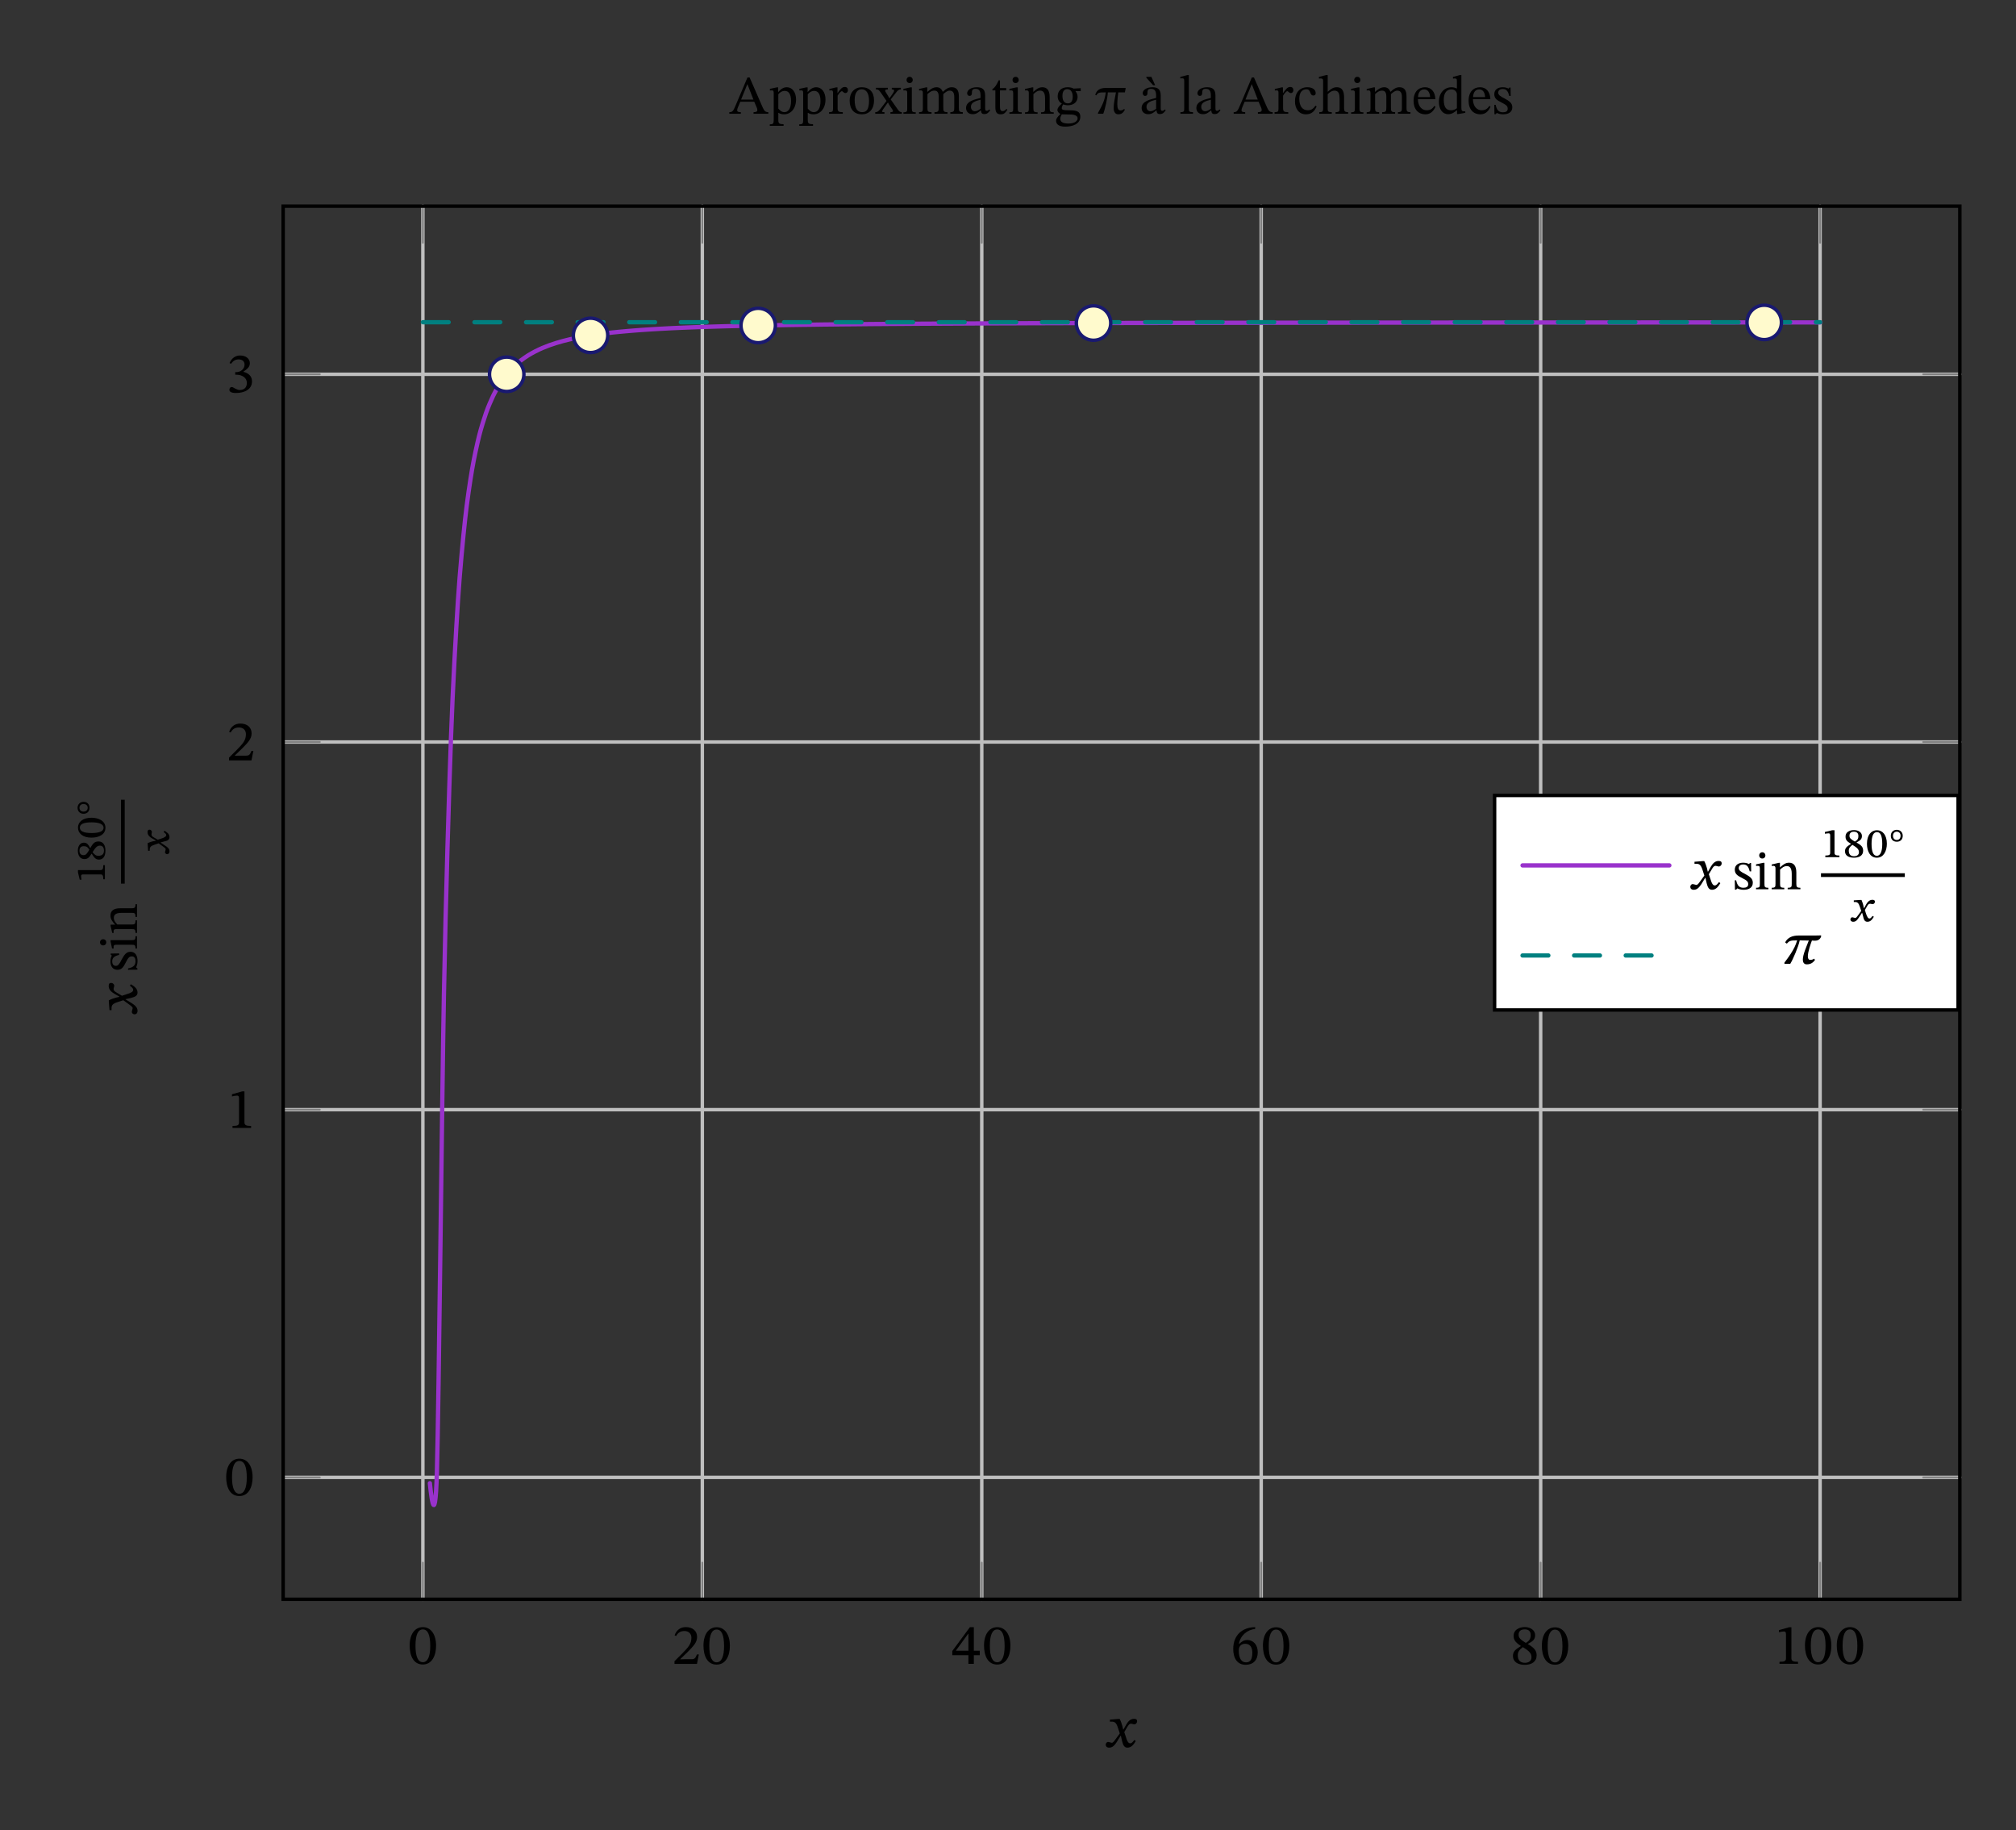 <?xml version="1.0" encoding="UTF-8"?>
<svg xmlns="http://www.w3.org/2000/svg" xmlns:xlink="http://www.w3.org/1999/xlink" width="232.654" height="211.157" viewBox="0 0 232.654 211.157">
<rect x="0" y="0" width="232.654" height="211.157" fill="#333333" stroke="none"/>
<defs>
<g>
<g id="glyph-0-0">
<path d="M 3.359 -2.094 C 3.359 -3.453 2.719 -4.234 1.844 -4.234 C 0.906 -4.234 0.312 -3.422 0.312 -2.109 C 0.312 -0.938 0.75 0.078 1.828 0.078 C 2.906 0.078 3.359 -0.969 3.359 -2.094 Z M 2.688 -2.047 C 2.688 -0.812 2.375 -0.188 1.828 -0.188 C 1.297 -0.188 0.984 -0.797 0.984 -2.078 C 0.984 -3.359 1.281 -3.969 1.828 -3.969 C 2.391 -3.969 2.688 -3.375 2.688 -2.047 Z M 2.688 -2.047 "/>
</g>
<g id="glyph-0-1">
<path d="M 3.094 -1.094 L 2.875 -1.094 C 2.703 -0.688 2.625 -0.547 2.266 -0.547 L 1.453 -0.547 L 0.953 -0.531 L 0.953 -0.562 L 1.75 -1.328 C 2.453 -2.031 2.891 -2.484 2.891 -3.109 C 2.891 -3.828 2.359 -4.25 1.594 -4.25 C 0.953 -4.25 0.5 -3.891 0.297 -3.297 L 0.469 -3.219 C 0.703 -3.625 0.984 -3.797 1.438 -3.797 C 1.938 -3.797 2.234 -3.469 2.234 -3.031 C 2.234 -2.312 1.891 -1.938 1.188 -1.219 L 0.281 -0.312 L 0.281 0 L 2.875 0 Z M 3.094 -1.094 "/>
</g>
<g id="glyph-0-2">
<path d="M 3.391 -1 L 3.391 -1.516 L 2.703 -1.516 L 2.703 -4.234 L 2.25 -4.234 L 0.219 -1.484 L 0.219 -1 L 2.078 -1 L 2.078 0 L 2.703 0 L 2.703 -1 Z M 2.078 -1.516 L 0.656 -1.516 L 0.656 -1.562 L 2.047 -3.469 L 2.078 -3.469 Z M 2.078 -1.516 "/>
</g>
<g id="glyph-0-3">
<path d="M 2.859 -4.25 C 1.406 -4.234 0.328 -3.359 0.328 -1.734 C 0.328 -0.672 0.781 0.094 1.766 0.094 C 2.625 0.094 3.156 -0.438 3.156 -1.344 C 3.156 -2.234 2.641 -2.766 1.938 -2.766 C 1.562 -2.766 1.312 -2.594 1.031 -2.328 L 0.984 -2.344 C 1.172 -3.312 1.938 -3.938 2.859 -4.047 Z M 2.531 -1.297 C 2.531 -0.484 2.266 -0.188 1.797 -0.188 C 1.234 -0.188 0.969 -0.719 0.969 -1.547 C 0.969 -2.125 1.312 -2.328 1.719 -2.328 C 2.266 -2.328 2.531 -1.922 2.531 -1.297 Z M 2.531 -1.297 "/>
</g>
<g id="glyph-0-4">
<path d="M 3.031 -1 C 3.031 -1.531 2.797 -1.844 2.031 -2.297 L 2.031 -2.328 C 2.641 -2.656 2.859 -2.859 2.859 -3.344 C 2.859 -3.875 2.344 -4.266 1.672 -4.266 C 0.938 -4.266 0.375 -3.891 0.375 -3.281 C 0.375 -2.812 0.516 -2.547 1.203 -2.094 L 1.203 -2.062 C 0.625 -1.703 0.297 -1.484 0.297 -0.938 C 0.297 -0.25 0.875 0.094 1.656 0.094 C 2.469 0.094 3.031 -0.281 3.031 -1 Z M 1.438 -1.953 C 2.234 -1.469 2.438 -1.203 2.438 -0.781 C 2.438 -0.344 2.094 -0.141 1.688 -0.141 C 1.188 -0.141 0.859 -0.391 0.859 -1 C 0.859 -1.438 1.047 -1.641 1.438 -1.953 Z M 2.344 -3.359 C 2.344 -2.938 2.234 -2.703 1.781 -2.438 C 1.188 -2.812 0.953 -3 0.953 -3.375 C 0.953 -3.797 1.203 -4 1.672 -4 C 2.078 -4 2.344 -3.797 2.344 -3.359 Z M 2.344 -3.359 "/>
</g>
<g id="glyph-0-5">
<path d="M 2.734 0 L 2.734 -0.234 C 2.156 -0.234 1.969 -0.328 1.969 -0.656 L 1.969 -4.219 L 1.703 -4.219 L 0.531 -3.891 L 0.531 -3.641 C 0.703 -3.688 0.969 -3.734 1.109 -3.734 C 1.281 -3.734 1.344 -3.641 1.344 -3.406 L 1.344 -0.656 C 1.344 -0.328 1.203 -0.234 0.594 -0.234 L 0.594 0 Z M 2.734 0 "/>
</g>
<g id="glyph-0-6">
<path d="M 0.531 -3.297 C 0.734 -3.625 1.016 -3.797 1.391 -3.797 C 1.797 -3.797 2.078 -3.594 2.078 -3.203 C 2.078 -2.672 1.594 -2.328 1.141 -2.328 L 1 -2.328 L 1 -2.031 L 1.141 -2.031 C 1.797 -2.031 2.344 -1.672 2.344 -1.094 C 2.344 -0.438 1.891 -0.266 1.531 -0.266 C 1.344 -0.266 1.281 -0.297 0.984 -0.438 C 0.75 -0.562 0.703 -0.609 0.609 -0.609 C 0.406 -0.609 0.328 -0.438 0.328 -0.297 C 0.328 -0.109 0.469 0.078 1.094 0.078 C 2.047 0.078 2.938 -0.328 2.938 -1.266 C 2.938 -1.891 2.484 -2.234 1.953 -2.359 L 1.953 -2.391 C 2.359 -2.672 2.688 -2.906 2.688 -3.359 C 2.688 -3.875 2.234 -4.25 1.562 -4.25 C 1.031 -4.25 0.594 -3.953 0.344 -3.375 Z M 0.531 -3.297 "/>
</g>
<g id="glyph-0-7">
<path d="M 2.234 -2.031 L 2.203 -2.031 L 2.109 -2.438 C 2.047 -2.672 1.922 -3.031 1.797 -3.25 L 1.641 -3.25 L 0.672 -3.172 L 0.672 -2.938 C 0.672 -2.938 0.75 -2.938 0.844 -2.938 C 1.266 -2.953 1.422 -2.781 1.609 -2.203 L 1.812 -1.578 L 1.312 -0.891 C 1.047 -0.5 0.938 -0.5 0.906 -0.5 C 0.812 -0.5 0.594 -0.594 0.453 -0.594 C 0.297 -0.594 0.188 -0.422 0.188 -0.281 C 0.188 -0.109 0.297 0.062 0.594 0.062 C 1 0.062 1.234 -0.25 1.469 -0.594 L 1.906 -1.312 L 1.938 -1.312 L 2.078 -0.688 C 2.203 -0.203 2.344 0.062 2.703 0.062 C 3.203 0.062 3.469 -0.406 3.656 -0.703 L 3.5 -0.828 C 3.297 -0.578 3.188 -0.438 3.016 -0.438 C 2.812 -0.438 2.672 -0.625 2.484 -1.266 L 2.328 -1.734 L 2.75 -2.438 C 2.859 -2.594 2.938 -2.703 3.125 -2.703 C 3.203 -2.703 3.391 -2.625 3.484 -2.625 C 3.656 -2.625 3.812 -2.797 3.812 -2.969 C 3.812 -3.156 3.734 -3.266 3.453 -3.266 C 3.031 -3.266 2.766 -2.953 2.562 -2.609 Z M 2.234 -2.031 "/>
</g>
<g id="glyph-0-8">
<path d="M 4.5 -3.281 C 4.109 -3.266 3.672 -3.266 3.266 -3.266 C 2.812 -3.266 2.375 -3.266 1.922 -3.266 C 1.203 -3.266 0.656 -3.062 0.344 -2.469 L 0.547 -2.328 C 0.844 -2.688 1.016 -2.703 1.734 -2.703 C 1.547 -2.094 1.359 -1.734 0.984 -1.141 C 0.656 -0.641 0.578 -0.562 0.266 -0.141 L 0.266 0 L 0.938 0 C 1.25 -0.5 1.875 -1.953 2.031 -2.703 C 2.375 -2.703 2.734 -2.688 3.078 -2.688 C 2.781 -1.906 2.391 -1.078 2.391 -0.469 C 2.391 -0.188 2.516 0.062 2.844 0.062 C 3.297 0.062 3.578 -0.141 3.797 -0.453 L 3.688 -0.594 C 3.562 -0.516 3.469 -0.453 3.234 -0.453 C 3.016 -0.453 2.969 -0.703 2.969 -0.875 C 2.969 -1.391 3.312 -2.359 3.438 -2.688 C 3.594 -2.672 3.719 -2.672 3.828 -2.672 C 4.328 -2.672 4.484 -3.078 4.5 -3.156 Z M 4.5 -3.281 "/>
</g>
<g id="glyph-1-0">
<path d="M -2.031 -2.234 L -2.031 -2.203 L -2.438 -2.109 C -2.672 -2.047 -3.031 -1.922 -3.25 -1.797 L -3.25 -1.641 L -3.172 -0.672 L -2.938 -0.672 C -2.938 -0.672 -2.938 -0.75 -2.938 -0.844 C -2.953 -1.266 -2.781 -1.422 -2.203 -1.609 L -1.578 -1.812 L -0.891 -1.312 C -0.5 -1.047 -0.5 -0.938 -0.5 -0.906 C -0.5 -0.812 -0.594 -0.594 -0.594 -0.453 C -0.594 -0.297 -0.422 -0.188 -0.281 -0.188 C -0.109 -0.188 0.062 -0.297 0.062 -0.594 C 0.062 -1 -0.25 -1.234 -0.594 -1.469 L -1.312 -1.906 L -1.312 -1.938 L -0.688 -2.078 C -0.203 -2.203 0.062 -2.344 0.062 -2.703 C 0.062 -3.203 -0.406 -3.469 -0.703 -3.656 L -0.828 -3.5 C -0.578 -3.297 -0.438 -3.188 -0.438 -3.016 C -0.438 -2.812 -0.625 -2.672 -1.266 -2.484 L -1.734 -2.328 L -2.438 -2.75 C -2.594 -2.859 -2.703 -2.938 -2.703 -3.125 C -2.703 -3.203 -2.625 -3.391 -2.625 -3.484 C -2.625 -3.656 -2.797 -3.812 -2.969 -3.812 C -3.156 -3.812 -3.266 -3.734 -3.266 -3.453 C -3.266 -3.031 -2.953 -2.766 -2.609 -2.562 Z M -2.031 -2.234 "/>
</g>
<g id="glyph-2-0">
<path d="M 0.047 -0.266 L 0.047 -0.406 L -0.094 -0.531 L -0.094 -0.547 C -0.031 -0.703 0.062 -0.906 0.062 -1.266 C 0.062 -1.828 -0.156 -2.328 -0.75 -2.328 C -1.219 -2.328 -1.453 -2.016 -1.766 -1.438 C -2.031 -0.906 -2.188 -0.703 -2.438 -0.703 C -2.719 -0.703 -2.859 -0.922 -2.859 -1.219 C -2.859 -1.594 -2.672 -1.828 -2.062 -1.969 L -2.062 -2.141 L -3.031 -2.125 L -3.031 -2 L -2.906 -1.891 C -2.984 -1.734 -3.062 -1.531 -3.062 -1.219 C -3.062 -0.672 -2.797 -0.25 -2.266 -0.25 C -1.797 -0.25 -1.578 -0.516 -1.297 -1.094 C -1 -1.672 -0.875 -1.797 -0.578 -1.797 C -0.281 -1.797 -0.172 -1.562 -0.172 -1.25 C -0.172 -0.781 -0.391 -0.547 -1.031 -0.406 L -1.031 -0.25 Z M 0.047 -0.266 "/>
</g>
<g id="glyph-2-1">
<path d="M 0 -1.625 L -0.172 -1.625 C -0.172 -1.203 -0.266 -1.172 -0.641 -1.172 L -3.047 -1.172 L -3.047 -1 L -2.875 -0.203 L -2.688 -0.203 C -2.688 -0.203 -2.703 -0.281 -2.703 -0.359 C -2.703 -0.547 -2.672 -0.641 -2.406 -0.641 L -0.641 -0.641 C -0.281 -0.641 -0.172 -0.625 -0.172 -0.203 L 0 -0.203 Z M -3.547 -0.922 C -3.547 -1.141 -3.703 -1.281 -3.906 -1.281 C -4.094 -1.281 -4.266 -1.141 -4.266 -0.922 C -4.266 -0.703 -4.094 -0.562 -3.906 -0.562 C -3.703 -0.562 -3.547 -0.703 -3.547 -0.922 Z M -3.547 -0.922 "/>
</g>
<g id="glyph-2-2">
<path d="M 0 -3.516 L -0.172 -3.516 C -0.172 -3.094 -0.281 -3.047 -0.641 -3.047 L -1.938 -3.047 C -2.672 -3.047 -3.062 -2.766 -3.062 -2.203 C -3.062 -1.797 -2.844 -1.516 -2.531 -1.172 L -2.531 -1.156 L -3.047 -1.156 L -3.047 -1.016 L -2.859 -0.203 L -2.688 -0.203 C -2.688 -0.203 -2.703 -0.266 -2.703 -0.375 C -2.703 -0.547 -2.641 -0.641 -2.422 -0.641 L -0.641 -0.641 C -0.281 -0.641 -0.172 -0.625 -0.172 -0.203 L 0 -0.203 L 0 -1.656 L -0.172 -1.656 C -0.172 -1.203 -0.281 -1.172 -0.641 -1.172 L -2.266 -1.172 C -2.438 -1.359 -2.672 -1.594 -2.672 -1.938 C -2.672 -2.219 -2.547 -2.516 -1.781 -2.516 L -0.641 -2.516 C -0.281 -2.516 -0.172 -2.5 -0.172 -2.047 L 0 -2.047 Z M 0 -3.516 "/>
</g>
<g id="glyph-3-0">
<path d="M 0 -2.125 L -0.188 -2.125 C -0.188 -1.703 -0.266 -1.562 -0.5 -1.562 L -3.109 -1.562 L -3.109 -1.297 L -2.906 -0.453 L -2.703 -0.453 C -2.719 -0.547 -2.75 -0.781 -2.75 -0.875 C -2.75 -1.016 -2.672 -1.062 -2.5 -1.062 L -0.5 -1.062 C -0.266 -1.062 -0.188 -0.938 -0.188 -0.5 L 0 -0.5 Z M 0 -2.125 "/>
</g>
<g id="glyph-3-1">
<path d="M -0.734 -2.328 C -1.156 -2.328 -1.375 -2.141 -1.672 -1.578 L -1.703 -1.578 C -1.953 -2.031 -2.094 -2.188 -2.453 -2.188 C -2.844 -2.188 -3.125 -1.797 -3.125 -1.281 C -3.125 -0.719 -2.859 -0.297 -2.391 -0.297 C -2.047 -0.297 -1.859 -0.391 -1.547 -0.906 L -1.516 -0.906 C -1.266 -0.516 -1.094 -0.234 -0.688 -0.234 C -0.172 -0.234 0.062 -0.672 0.062 -1.266 C 0.062 -1.875 -0.188 -2.328 -0.734 -2.328 Z M -1.422 -1.094 C -1.062 -1.688 -0.875 -1.844 -0.562 -1.844 C -0.266 -1.844 -0.109 -1.609 -0.109 -1.281 C -0.109 -0.922 -0.281 -0.672 -0.75 -0.672 C -1.047 -0.672 -1.203 -0.812 -1.422 -1.094 Z M -2.453 -1.781 C -2.172 -1.781 -2 -1.719 -1.797 -1.375 C -2.078 -0.906 -2.188 -0.75 -2.469 -0.75 C -2.766 -0.75 -2.938 -0.922 -2.938 -1.266 C -2.938 -1.578 -2.781 -1.781 -2.453 -1.781 Z M -2.453 -1.781 "/>
</g>
<g id="glyph-3-2">
<path d="M -1.547 -2.516 C -2.562 -2.516 -3.109 -2.016 -3.109 -1.375 C -3.109 -0.719 -2.562 -0.219 -1.547 -0.219 C -0.672 -0.219 0.062 -0.594 0.062 -1.359 C 0.062 -2.156 -0.734 -2.516 -1.547 -2.516 Z M -1.516 -1.984 C -0.609 -1.984 -0.156 -1.75 -0.156 -1.359 C -0.156 -0.969 -0.594 -0.75 -1.531 -0.75 C -2.469 -0.75 -2.891 -0.969 -2.891 -1.375 C -2.891 -1.781 -2.469 -1.984 -1.516 -1.984 Z M -1.516 -1.984 "/>
</g>
<g id="glyph-3-3">
<path d="M -2.469 -1.609 C -2.891 -1.609 -3.156 -1.297 -3.156 -0.922 C -3.156 -0.531 -2.891 -0.234 -2.469 -0.234 C -2.031 -0.234 -1.781 -0.516 -1.781 -0.922 C -1.781 -1.328 -2.031 -1.609 -2.469 -1.609 Z M -2.469 -1.359 C -2.156 -1.359 -1.984 -1.172 -1.984 -0.922 C -1.984 -0.672 -2.156 -0.484 -2.469 -0.484 C -2.766 -0.484 -2.938 -0.672 -2.938 -0.922 C -2.938 -1.172 -2.766 -1.359 -2.469 -1.359 Z M -2.469 -1.359 "/>
</g>
<g id="glyph-3-4">
<path d="M -1.547 -1.672 L -1.547 -1.625 L -1.875 -1.562 C -1.969 -1.547 -2.281 -1.438 -2.469 -1.359 L -2.469 -1.234 L -2.422 -0.469 L -2.234 -0.469 L -2.234 -0.562 C -2.25 -0.891 -2.109 -1.031 -1.672 -1.172 L -1.203 -1.328 L -0.688 -0.953 C -0.391 -0.75 -0.391 -0.672 -0.391 -0.641 C -0.391 -0.625 -0.391 -0.625 -0.391 -0.625 C -0.391 -0.578 -0.469 -0.375 -0.469 -0.281 C -0.469 -0.172 -0.328 -0.078 -0.219 -0.078 C -0.094 -0.078 0.047 -0.172 0.047 -0.406 C 0.047 -0.719 -0.188 -0.891 -0.453 -1.062 L -0.969 -1.406 L -0.969 -1.438 L -0.562 -1.547 C -0.156 -1.625 0.047 -1.75 0.047 -2.047 C 0.047 -2.453 -0.312 -2.641 -0.531 -2.781 L -0.625 -2.641 C -0.438 -2.484 -0.328 -2.406 -0.328 -2.281 C -0.328 -2.141 -0.453 -2.016 -0.953 -1.859 L -1.312 -1.75 L -1.844 -2.062 C -1.969 -2.141 -2.031 -2.219 -2.031 -2.359 C -2.031 -2.422 -1.984 -2.594 -1.984 -2.641 C -1.984 -2.781 -2.125 -2.906 -2.25 -2.906 C -2.406 -2.906 -2.484 -2.828 -2.484 -2.625 C -2.484 -2.297 -2.266 -2.078 -2 -1.922 Z M -1.547 -1.672 "/>
</g>
<g id="glyph-4-0">
<path d="M 1.344 0 L 1.344 -0.188 C 1.047 -0.188 0.922 -0.234 0.922 -0.406 C 0.922 -0.516 0.953 -0.609 1 -0.719 L 1.281 -1.391 L 2.891 -1.391 L 3.141 -0.812 C 3.234 -0.625 3.25 -0.516 3.25 -0.422 C 3.25 -0.203 3 -0.188 2.812 -0.188 L 2.812 0 L 4.516 0 L 4.516 -0.188 C 4.172 -0.188 4.047 -0.328 3.859 -0.75 L 2.359 -4.188 L 2.109 -4.188 L 0.766 -1.016 C 0.469 -0.297 0.375 -0.188 0.016 -0.188 L 0.016 0 Z M 1.375 -1.641 L 2.094 -3.406 L 2.109 -3.406 L 2.797 -1.641 Z M 1.375 -1.641 "/>
</g>
<g id="glyph-4-1">
<path d="M 1.734 1.391 L 1.734 1.203 C 1.25 1.203 1.125 1.125 1.125 0.719 L 1.125 -0.109 L 1.156 -0.109 C 1.328 0.016 1.547 0.062 1.797 0.062 C 2.547 0.062 3.172 -0.578 3.172 -1.656 C 3.172 -2.484 2.734 -3.062 2.109 -3.062 C 1.734 -3.062 1.438 -2.875 1.125 -2.516 L 1.109 -2.516 L 1.109 -3.047 L 0.953 -3.047 L 0.156 -2.875 L 0.156 -2.688 C 0.156 -2.688 0.281 -2.703 0.359 -2.703 C 0.562 -2.703 0.594 -2.625 0.594 -2.375 L 0.594 0.75 C 0.594 1.109 0.531 1.219 0.141 1.219 L 0.141 1.391 Z M 1.828 -0.188 C 1.469 -0.188 1.25 -0.469 1.125 -0.594 L 1.125 -2.25 C 1.25 -2.406 1.516 -2.641 1.859 -2.641 C 2.328 -2.641 2.594 -2.266 2.594 -1.469 C 2.594 -0.594 2.266 -0.188 1.828 -0.188 Z M 1.828 -0.188 "/>
</g>
<g id="glyph-4-2">
<path d="M 1.766 0 L 1.766 -0.188 C 1.297 -0.188 1.172 -0.25 1.172 -0.641 L 1.172 -2.094 C 1.328 -2.344 1.531 -2.609 1.672 -2.609 C 1.75 -2.609 1.875 -2.391 2.078 -2.391 C 2.219 -2.391 2.359 -2.5 2.359 -2.734 C 2.359 -2.953 2.234 -3.094 2 -3.094 C 1.688 -3.094 1.5 -2.859 1.172 -2.391 L 1.156 -2.391 L 1.156 -3.047 L 1 -3.047 L 0.219 -2.859 L 0.219 -2.688 C 0.219 -2.688 0.297 -2.703 0.422 -2.703 C 0.641 -2.703 0.641 -2.578 0.641 -2.359 L 0.641 -0.609 C 0.641 -0.266 0.594 -0.188 0.188 -0.188 L 0.188 0 Z M 1.766 0 "/>
</g>
<g id="glyph-4-3">
<path d="M 1.625 0.062 C 2.453 0.062 3.031 -0.5 3.031 -1.562 C 3.031 -2.5 2.5 -3.062 1.625 -3.062 C 0.781 -3.062 0.219 -2.453 0.219 -1.531 C 0.219 -0.5 0.75 0.062 1.625 0.062 Z M 1.656 -0.188 C 1.109 -0.188 0.797 -0.609 0.797 -1.609 C 0.797 -2.422 1.125 -2.828 1.609 -2.828 C 2.172 -2.828 2.453 -2.297 2.453 -1.531 C 2.453 -0.5 2.172 -0.188 1.656 -0.188 Z M 1.656 -0.188 "/>
</g>
<g id="glyph-4-4">
<path d="M 3.047 0 L 3.047 -0.188 C 2.812 -0.188 2.719 -0.297 2.547 -0.547 L 1.766 -1.656 L 2.438 -2.516 C 2.578 -2.703 2.734 -2.812 2.938 -2.812 L 2.938 -3 L 1.891 -3 L 1.891 -2.812 C 2.094 -2.812 2.156 -2.766 2.156 -2.672 C 2.156 -2.562 2.094 -2.469 1.938 -2.234 L 1.625 -1.797 L 1.609 -1.797 L 1.453 -2.078 C 1.234 -2.438 1.125 -2.562 1.125 -2.672 C 1.125 -2.766 1.234 -2.812 1.438 -2.812 L 1.438 -3 L 0.062 -3 L 0.062 -2.812 C 0.328 -2.812 0.406 -2.75 0.625 -2.438 L 1.281 -1.484 L 0.531 -0.5 C 0.312 -0.25 0.203 -0.188 -0.016 -0.188 L -0.016 0 L 1.047 0 L 1.047 -0.188 C 0.828 -0.188 0.766 -0.203 0.766 -0.281 C 0.766 -0.328 0.844 -0.438 0.906 -0.547 L 1.438 -1.297 L 1.453 -1.297 L 1.578 -1.062 L 1.984 -0.453 C 2.016 -0.406 2.031 -0.359 2.031 -0.328 C 2.031 -0.219 1.953 -0.188 1.734 -0.188 L 1.734 0 Z M 3.047 0 "/>
</g>
<g id="glyph-4-5">
<path d="M 1.625 0 L 1.625 -0.172 C 1.203 -0.172 1.172 -0.266 1.172 -0.641 L 1.172 -3.047 L 1 -3.047 L 0.203 -2.875 L 0.203 -2.688 C 0.203 -2.688 0.281 -2.703 0.359 -2.703 C 0.547 -2.703 0.641 -2.672 0.641 -2.406 L 0.641 -0.641 C 0.641 -0.281 0.625 -0.172 0.203 -0.172 L 0.203 0 Z M 0.922 -3.547 C 1.141 -3.547 1.281 -3.703 1.281 -3.906 C 1.281 -4.094 1.141 -4.266 0.922 -4.266 C 0.703 -4.266 0.562 -4.094 0.562 -3.906 C 0.562 -3.703 0.703 -3.547 0.922 -3.547 Z M 0.922 -3.547 "/>
</g>
<g id="glyph-4-6">
<path d="M 3.484 0 L 3.484 -0.188 C 3.031 -0.188 3 -0.297 3 -0.734 L 3 -2.266 C 3.203 -2.453 3.469 -2.672 3.719 -2.672 C 4.016 -2.672 4.266 -2.531 4.266 -1.953 L 4.266 -0.734 C 4.266 -0.344 4.25 -0.188 3.812 -0.188 L 3.812 0 L 5.25 0 L 5.25 -0.188 C 4.812 -0.188 4.797 -0.328 4.797 -0.734 L 4.797 -2.031 C 4.797 -2.797 4.469 -3.062 3.969 -3.062 C 3.641 -3.062 3.312 -2.891 2.969 -2.547 L 2.938 -2.547 C 2.812 -2.844 2.594 -3.062 2.234 -3.062 C 1.812 -3.062 1.516 -2.828 1.172 -2.531 L 1.156 -2.531 L 1.156 -3.047 L 1 -3.047 L 0.203 -2.859 L 0.203 -2.688 C 0.203 -2.688 0.281 -2.703 0.375 -2.703 C 0.562 -2.703 0.641 -2.641 0.641 -2.406 L 0.641 -0.641 C 0.641 -0.266 0.594 -0.188 0.203 -0.188 L 0.203 0 L 1.641 0 L 1.641 -0.188 C 1.25 -0.188 1.172 -0.266 1.172 -0.609 L 1.172 -2.266 C 1.344 -2.438 1.625 -2.672 1.969 -2.672 C 2.25 -2.672 2.469 -2.531 2.469 -1.984 L 2.469 -0.734 C 2.469 -0.297 2.438 -0.188 1.984 -0.188 L 1.984 0 Z M 3.484 0 "/>
</g>
<g id="glyph-4-7">
<path d="M 1 0.047 C 1.406 0.047 1.625 -0.141 1.922 -0.391 L 1.953 -0.391 C 1.984 -0.109 2.047 0.031 2.328 0.031 C 2.656 0.031 2.797 -0.094 3.016 -0.406 L 2.922 -0.5 C 2.828 -0.406 2.734 -0.344 2.625 -0.344 C 2.484 -0.344 2.438 -0.406 2.438 -0.656 L 2.438 -2.094 C 2.438 -2.75 2.172 -3.062 1.484 -3.062 C 0.797 -3.062 0.359 -2.734 0.359 -2.375 C 0.359 -2.172 0.5 -2.062 0.625 -2.062 C 0.812 -2.062 0.906 -2.172 0.906 -2.359 C 0.906 -2.734 0.969 -2.875 1.328 -2.875 C 1.719 -2.875 1.906 -2.672 1.906 -2.109 L 1.906 -1.828 C 1.359 -1.672 0.234 -1.5 0.234 -0.672 C 0.234 -0.266 0.5 0.047 1 0.047 Z M 1.906 -0.578 C 1.688 -0.406 1.469 -0.297 1.25 -0.297 C 0.984 -0.297 0.797 -0.5 0.797 -0.812 C 0.797 -1.312 1.328 -1.484 1.906 -1.625 Z M 1.906 -0.578 "/>
</g>
<g id="glyph-4-8">
<path d="M 1.859 -0.562 C 1.703 -0.391 1.609 -0.312 1.406 -0.312 C 1.172 -0.312 1.109 -0.469 1.109 -0.906 L 1.109 -2.703 L 1.828 -2.703 L 1.828 -2.969 L 1.109 -2.969 L 1.109 -3.859 L 0.953 -3.859 C 0.719 -3.328 0.531 -3.031 0.234 -2.844 L 0.234 -2.703 L 0.578 -2.703 L 0.578 -0.734 C 0.578 -0.172 0.766 0.062 1.188 0.062 C 1.594 0.062 1.734 -0.125 1.969 -0.469 Z M 1.859 -0.562 "/>
</g>
<g id="glyph-4-9">
<path d="M 3.516 0 L 3.516 -0.172 C 3.094 -0.172 3.047 -0.281 3.047 -0.641 L 3.047 -1.938 C 3.047 -2.672 2.766 -3.062 2.203 -3.062 C 1.797 -3.062 1.516 -2.844 1.172 -2.531 L 1.156 -2.531 L 1.156 -3.047 L 1.016 -3.047 L 0.203 -2.859 L 0.203 -2.688 C 0.203 -2.688 0.266 -2.703 0.375 -2.703 C 0.547 -2.703 0.641 -2.641 0.641 -2.422 L 0.641 -0.641 C 0.641 -0.281 0.625 -0.172 0.203 -0.172 L 0.203 0 L 1.656 0 L 1.656 -0.172 C 1.203 -0.172 1.172 -0.281 1.172 -0.641 L 1.172 -2.266 C 1.359 -2.438 1.594 -2.672 1.938 -2.672 C 2.219 -2.672 2.516 -2.547 2.516 -1.781 L 2.516 -0.641 C 2.516 -0.281 2.5 -0.172 2.047 -0.172 L 2.047 0 Z M 3.516 0 "/>
</g>
<g id="glyph-4-10">
<path d="M 1.203 1.484 C 2 1.484 2.938 1.203 2.938 0.344 C 2.938 -0.375 2.328 -0.406 1.531 -0.406 C 0.953 -0.406 0.797 -0.469 0.797 -0.656 C 0.797 -0.766 0.891 -1 0.953 -1.078 C 1.125 -1.031 1.297 -0.984 1.5 -0.984 C 2.172 -0.984 2.625 -1.359 2.625 -1.953 C 2.625 -2.266 2.484 -2.469 2.391 -2.594 L 2.391 -2.625 L 2.984 -2.609 L 2.984 -2.953 L 2.172 -2.906 C 1.969 -3.016 1.734 -3.062 1.469 -3.062 C 0.797 -3.062 0.328 -2.672 0.328 -2.031 C 0.328 -1.625 0.5 -1.344 0.812 -1.172 C 0.516 -0.938 0.297 -0.672 0.297 -0.438 C 0.297 -0.25 0.469 -0.062 0.641 0.016 L 0.641 0.031 C 0.297 0.359 0.141 0.578 0.141 0.797 C 0.141 1.141 0.375 1.484 1.203 1.484 Z M 0.797 0.062 C 0.891 0.062 1.016 0.062 1.516 0.078 C 1.531 0.078 1.562 0.078 1.578 0.078 C 2 0.078 2.625 0.094 2.625 0.531 C 2.625 0.797 2.328 1.125 1.578 1.125 C 0.938 1.125 0.625 0.938 0.625 0.578 C 0.625 0.438 0.672 0.297 0.797 0.062 Z M 1.5 -1.203 C 1.094 -1.203 0.875 -1.516 0.875 -2.062 C 0.875 -2.594 1.094 -2.844 1.422 -2.844 C 1.828 -2.844 2.062 -2.5 2.062 -1.984 C 2.062 -1.391 1.828 -1.203 1.5 -1.203 Z M 1.5 -1.203 "/>
</g>
<g id="glyph-4-11">
<path d="M 2.766 0.062 C 3.156 0.062 3.359 -0.141 3.531 -0.469 L 3.438 -0.562 C 3.344 -0.469 3.25 -0.391 3.016 -0.391 C 2.75 -0.391 2.656 -0.656 2.656 -1.109 C 2.656 -1.562 2.734 -2.234 2.766 -2.469 L 3.531 -2.469 L 3.609 -2.875 L 3.609 -2.984 L 1.359 -2.984 C 0.703 -2.984 0.281 -2.766 0.109 -2.188 L 0.234 -2.125 C 0.438 -2.469 0.578 -2.469 1.328 -2.469 C 1.203 -1.578 0.969 -1.047 0.422 -0.094 L 0.438 0 L 1.031 0 C 1.219 -0.438 1.531 -1.812 1.562 -2.469 L 2.5 -2.469 C 2.391 -1.891 2.234 -1.188 2.234 -0.672 C 2.234 -0.266 2.391 0.062 2.766 0.062 Z M 2.766 0.062 "/>
</g>
<g id="glyph-4-12">
<path d="M 1 0.047 C 1.406 0.047 1.625 -0.141 1.922 -0.391 L 1.953 -0.391 C 1.984 -0.109 2.047 0.031 2.328 0.031 C 2.656 0.031 2.797 -0.094 3.016 -0.406 L 2.922 -0.5 C 2.828 -0.406 2.734 -0.344 2.625 -0.344 C 2.484 -0.344 2.438 -0.406 2.438 -0.656 L 2.438 -2.094 C 2.438 -2.75 2.172 -3.062 1.484 -3.062 C 0.797 -3.062 0.359 -2.734 0.359 -2.375 C 0.359 -2.172 0.5 -2.062 0.625 -2.062 C 0.812 -2.062 0.906 -2.172 0.906 -2.359 C 0.906 -2.734 0.969 -2.875 1.328 -2.875 C 1.719 -2.875 1.906 -2.672 1.906 -2.109 L 1.906 -1.828 C 1.359 -1.672 0.234 -1.5 0.234 -0.672 C 0.234 -0.266 0.5 0.047 1 0.047 Z M 1.906 -0.578 C 1.688 -0.406 1.469 -0.297 1.25 -0.297 C 0.984 -0.297 0.797 -0.5 0.797 -0.812 C 0.797 -1.312 1.328 -1.484 1.906 -1.625 Z M 1.797 -3.297 L 1.359 -4.266 L 0.781 -4.266 L 0.781 -4.156 L 1.562 -3.297 Z M 1.797 -3.297 "/>
</g>
<g id="glyph-4-13">
<path d="M 1.641 0 L 1.641 -0.188 C 1.188 -0.188 1.156 -0.266 1.156 -0.641 L 1.156 -4.469 L 1 -4.469 L 0.172 -4.25 L 0.172 -4.078 C 0.172 -4.078 0.266 -4.094 0.359 -4.094 C 0.531 -4.094 0.625 -4.078 0.625 -3.812 L 0.625 -0.641 C 0.625 -0.281 0.609 -0.188 0.188 -0.188 L 0.188 0 Z M 1.641 0 "/>
</g>
<g id="glyph-4-14">
<path d="M 2.578 -0.938 C 2.297 -0.562 2.078 -0.406 1.672 -0.406 C 1.016 -0.406 0.703 -0.953 0.703 -1.734 C 0.703 -2.453 1.016 -2.828 1.531 -2.828 C 2.078 -2.828 1.859 -2.109 2.328 -2.109 C 2.516 -2.109 2.594 -2.219 2.594 -2.391 C 2.594 -2.766 2.234 -3.062 1.641 -3.062 C 0.734 -3.062 0.203 -2.422 0.203 -1.438 C 0.203 -0.547 0.688 0.062 1.469 0.062 C 2.156 0.062 2.469 -0.328 2.703 -0.844 Z M 2.578 -0.938 "/>
</g>
<g id="glyph-4-15">
<path d="M 3.516 0 L 3.516 -0.188 C 3.125 -0.188 3.047 -0.297 3.047 -0.641 L 3.047 -1.891 C 3.047 -2.422 2.938 -3.062 2.203 -3.062 C 1.859 -3.062 1.578 -2.922 1.172 -2.547 L 1.156 -2.547 L 1.156 -4.469 L 0.984 -4.469 L 0.141 -4.25 L 0.141 -4.062 C 0.141 -4.062 0.219 -4.078 0.328 -4.078 C 0.5 -4.078 0.625 -4.047 0.625 -3.828 L 0.625 -0.594 C 0.625 -0.234 0.516 -0.188 0.188 -0.188 L 0.188 0 L 1.625 0 L 1.625 -0.188 C 1.188 -0.188 1.156 -0.281 1.156 -0.609 L 1.156 -2.266 C 1.469 -2.562 1.703 -2.672 1.938 -2.672 C 2.453 -2.672 2.531 -2.234 2.531 -1.703 L 2.531 -0.609 C 2.531 -0.312 2.5 -0.188 2.062 -0.188 L 2.062 0 Z M 3.516 0 "/>
</g>
<g id="glyph-4-16">
<path d="M 1.562 0.062 C 2.219 0.062 2.516 -0.328 2.75 -0.812 L 2.625 -0.906 C 2.422 -0.641 2.234 -0.406 1.719 -0.406 C 1.203 -0.406 0.734 -0.828 0.719 -1.688 L 2.734 -1.688 C 2.703 -2.562 2.234 -3.062 1.547 -3.062 C 0.812 -3.062 0.219 -2.562 0.219 -1.5 C 0.219 -0.484 0.797 0.062 1.562 0.062 Z M 0.734 -1.922 C 0.766 -2.5 1.016 -2.812 1.453 -2.812 C 1.906 -2.812 2.109 -2.391 2.125 -1.922 Z M 0.734 -1.922 "/>
</g>
<g id="glyph-4-17">
<path d="M 1.297 0.047 C 1.703 0.047 2.031 -0.188 2.266 -0.406 L 2.297 -0.406 L 2.297 0.031 L 2.438 0.031 L 3.25 -0.109 L 3.25 -0.281 L 3.125 -0.281 C 2.891 -0.281 2.797 -0.344 2.797 -0.672 L 2.797 -4.469 L 2.625 -4.469 L 1.828 -4.25 L 1.828 -4.062 C 1.828 -4.062 1.938 -4.078 2 -4.078 C 2.25 -4.078 2.281 -4.031 2.281 -3.75 L 2.281 -2.922 L 2.25 -2.922 C 2.062 -3.016 1.859 -3.062 1.672 -3.062 C 0.859 -3.062 0.203 -2.438 0.203 -1.391 C 0.203 -0.578 0.578 0.047 1.297 0.047 Z M 1.594 -0.406 C 1.047 -0.406 0.766 -0.766 0.766 -1.625 C 0.766 -2.438 1.125 -2.812 1.656 -2.812 C 2.047 -2.812 2.234 -2.562 2.281 -2.312 L 2.281 -0.641 C 2.062 -0.484 1.891 -0.406 1.594 -0.406 Z M 1.594 -0.406 "/>
</g>
<g id="glyph-4-18">
<path d="M 0.266 0.047 L 0.406 0.047 L 0.531 -0.094 L 0.547 -0.094 C 0.703 -0.031 0.906 0.062 1.266 0.062 C 1.828 0.062 2.328 -0.156 2.328 -0.75 C 2.328 -1.219 2.016 -1.453 1.438 -1.766 C 0.906 -2.031 0.703 -2.188 0.703 -2.438 C 0.703 -2.719 0.922 -2.859 1.219 -2.859 C 1.594 -2.859 1.828 -2.672 1.969 -2.062 L 2.141 -2.062 L 2.125 -3.031 L 2 -3.031 L 1.891 -2.906 C 1.734 -2.984 1.531 -3.062 1.219 -3.062 C 0.672 -3.062 0.25 -2.797 0.25 -2.266 C 0.25 -1.797 0.516 -1.578 1.094 -1.297 C 1.672 -1 1.797 -0.875 1.797 -0.578 C 1.797 -0.281 1.562 -0.172 1.25 -0.172 C 0.781 -0.172 0.547 -0.391 0.406 -1.031 L 0.25 -1.031 Z M 0.266 0.047 "/>
</g>
<g id="glyph-5-0">
<path d="M 0.266 0.047 L 0.406 0.047 L 0.531 -0.094 L 0.547 -0.094 C 0.703 -0.031 0.906 0.062 1.266 0.062 C 1.828 0.062 2.328 -0.156 2.328 -0.75 C 2.328 -1.219 2.016 -1.453 1.438 -1.766 C 0.906 -2.031 0.703 -2.188 0.703 -2.438 C 0.703 -2.719 0.922 -2.859 1.219 -2.859 C 1.594 -2.859 1.828 -2.672 1.969 -2.062 L 2.141 -2.062 L 2.125 -3.031 L 2 -3.031 L 1.891 -2.906 C 1.734 -2.984 1.531 -3.062 1.219 -3.062 C 0.672 -3.062 0.25 -2.797 0.25 -2.266 C 0.25 -1.797 0.516 -1.578 1.094 -1.297 C 1.672 -1 1.797 -0.875 1.797 -0.578 C 1.797 -0.281 1.562 -0.172 1.25 -0.172 C 0.781 -0.172 0.547 -0.391 0.406 -1.031 L 0.25 -1.031 Z M 0.266 0.047 "/>
</g>
<g id="glyph-5-1">
<path d="M 1.625 0 L 1.625 -0.172 C 1.203 -0.172 1.172 -0.266 1.172 -0.641 L 1.172 -3.047 L 1 -3.047 L 0.203 -2.875 L 0.203 -2.688 C 0.203 -2.688 0.281 -2.703 0.359 -2.703 C 0.547 -2.703 0.641 -2.672 0.641 -2.406 L 0.641 -0.641 C 0.641 -0.281 0.625 -0.172 0.203 -0.172 L 0.203 0 Z M 0.922 -3.547 C 1.141 -3.547 1.281 -3.703 1.281 -3.906 C 1.281 -4.094 1.141 -4.266 0.922 -4.266 C 0.703 -4.266 0.562 -4.094 0.562 -3.906 C 0.562 -3.703 0.703 -3.547 0.922 -3.547 Z M 0.922 -3.547 "/>
</g>
<g id="glyph-5-2">
<path d="M 3.516 0 L 3.516 -0.172 C 3.094 -0.172 3.047 -0.281 3.047 -0.641 L 3.047 -1.938 C 3.047 -2.672 2.766 -3.062 2.203 -3.062 C 1.797 -3.062 1.516 -2.844 1.172 -2.531 L 1.156 -2.531 L 1.156 -3.047 L 1.016 -3.047 L 0.203 -2.859 L 0.203 -2.688 C 0.203 -2.688 0.266 -2.703 0.375 -2.703 C 0.547 -2.703 0.641 -2.641 0.641 -2.422 L 0.641 -0.641 C 0.641 -0.281 0.625 -0.172 0.203 -0.172 L 0.203 0 L 1.656 0 L 1.656 -0.172 C 1.203 -0.172 1.172 -0.281 1.172 -0.641 L 1.172 -2.266 C 1.359 -2.438 1.594 -2.672 1.938 -2.672 C 2.219 -2.672 2.516 -2.547 2.516 -1.781 L 2.516 -0.641 C 2.516 -0.281 2.5 -0.172 2.047 -0.172 L 2.047 0 Z M 3.516 0 "/>
</g>
<g id="glyph-6-0">
<path d="M 2.125 0 L 2.125 -0.188 C 1.703 -0.188 1.562 -0.266 1.562 -0.5 L 1.562 -3.109 L 1.297 -3.109 L 0.453 -2.906 L 0.453 -2.703 C 0.547 -2.719 0.781 -2.75 0.875 -2.75 C 1.016 -2.75 1.062 -2.672 1.062 -2.5 L 1.062 -0.5 C 1.062 -0.266 0.938 -0.188 0.5 -0.188 L 0.5 0 Z M 2.125 0 "/>
</g>
<g id="glyph-6-1">
<path d="M 2.328 -0.734 C 2.328 -1.156 2.141 -1.375 1.578 -1.672 L 1.578 -1.703 C 2.031 -1.953 2.188 -2.094 2.188 -2.453 C 2.188 -2.844 1.797 -3.125 1.281 -3.125 C 0.719 -3.125 0.297 -2.859 0.297 -2.391 C 0.297 -2.047 0.391 -1.859 0.906 -1.547 L 0.906 -1.516 C 0.516 -1.266 0.234 -1.094 0.234 -0.688 C 0.234 -0.172 0.672 0.062 1.266 0.062 C 1.875 0.062 2.328 -0.188 2.328 -0.734 Z M 1.094 -1.422 C 1.688 -1.062 1.844 -0.875 1.844 -0.562 C 1.844 -0.266 1.609 -0.109 1.281 -0.109 C 0.922 -0.109 0.672 -0.281 0.672 -0.75 C 0.672 -1.047 0.812 -1.203 1.094 -1.422 Z M 1.781 -2.453 C 1.781 -2.172 1.719 -2 1.375 -1.797 C 0.906 -2.078 0.75 -2.188 0.75 -2.469 C 0.75 -2.766 0.922 -2.938 1.266 -2.938 C 1.578 -2.938 1.781 -2.781 1.781 -2.453 Z M 1.781 -2.453 "/>
</g>
<g id="glyph-6-2">
<path d="M 2.516 -1.547 C 2.516 -2.562 2.016 -3.109 1.375 -3.109 C 0.719 -3.109 0.219 -2.562 0.219 -1.547 C 0.219 -0.672 0.594 0.062 1.359 0.062 C 2.156 0.062 2.516 -0.734 2.516 -1.547 Z M 1.984 -1.516 C 1.984 -0.609 1.75 -0.156 1.359 -0.156 C 0.969 -0.156 0.75 -0.594 0.75 -1.531 C 0.75 -2.469 0.969 -2.891 1.375 -2.891 C 1.781 -2.891 1.984 -2.469 1.984 -1.516 Z M 1.984 -1.516 "/>
</g>
<g id="glyph-6-3">
<path d="M 1.609 -2.469 C 1.609 -2.891 1.297 -3.156 0.922 -3.156 C 0.531 -3.156 0.234 -2.891 0.234 -2.469 C 0.234 -2.031 0.516 -1.781 0.922 -1.781 C 1.328 -1.781 1.609 -2.031 1.609 -2.469 Z M 1.359 -2.469 C 1.359 -2.156 1.172 -1.984 0.922 -1.984 C 0.672 -1.984 0.484 -2.156 0.484 -2.469 C 0.484 -2.766 0.672 -2.938 0.922 -2.938 C 1.172 -2.938 1.359 -2.766 1.359 -2.469 Z M 1.359 -2.469 "/>
</g>
<g id="glyph-6-4">
<path d="M 1.672 -1.547 L 1.625 -1.547 L 1.562 -1.875 C 1.547 -1.969 1.438 -2.281 1.359 -2.469 L 1.234 -2.469 L 0.469 -2.422 L 0.469 -2.234 L 0.562 -2.234 C 0.891 -2.25 1.031 -2.109 1.172 -1.672 L 1.328 -1.203 L 0.953 -0.688 C 0.75 -0.391 0.672 -0.391 0.641 -0.391 C 0.625 -0.391 0.625 -0.391 0.625 -0.391 C 0.578 -0.391 0.375 -0.469 0.281 -0.469 C 0.172 -0.469 0.078 -0.328 0.078 -0.219 C 0.078 -0.094 0.172 0.047 0.406 0.047 C 0.719 0.047 0.891 -0.188 1.062 -0.453 L 1.406 -0.969 L 1.438 -0.969 L 1.547 -0.562 C 1.625 -0.156 1.75 0.047 2.047 0.047 C 2.453 0.047 2.641 -0.312 2.781 -0.531 L 2.641 -0.625 C 2.484 -0.438 2.406 -0.328 2.281 -0.328 C 2.141 -0.328 2.016 -0.453 1.859 -0.953 L 1.75 -1.312 L 2.062 -1.844 C 2.141 -1.969 2.219 -2.031 2.359 -2.031 C 2.422 -2.031 2.594 -1.984 2.641 -1.984 C 2.781 -1.984 2.906 -2.125 2.906 -2.25 C 2.906 -2.406 2.828 -2.484 2.625 -2.484 C 2.297 -2.484 2.078 -2.266 1.922 -2 Z M 1.672 -1.547 "/>
</g>
</g>
</defs>
<path fill="none" stroke-width="0.399" stroke-linecap="round" stroke-linejoin="miter" stroke="rgb(75%, 75%, 75%)" stroke-opacity="1" stroke-miterlimit="10" d="M 0 -13.45 L 0 147.946 M 32.379 -13.45 L 32.379 147.946 M 64.758 -13.45 L 64.758 147.946 M 97.136 -13.45 L 97.136 147.946 M 129.515 -13.45 L 129.515 147.946 M 161.894 -13.45 L 161.894 147.946 " transform="matrix(0.996, 0, 0, -0.996, 48.801, 171.139)"/>
<path fill="none" stroke-width="0.399" stroke-linecap="round" stroke-linejoin="miter" stroke="rgb(75%, 75%, 75%)" stroke-opacity="1" stroke-miterlimit="10" d="M -16.189 0.673 L 178.083 0.673 M -16.189 43.272 L 178.083 43.272 M -16.189 85.867 L 178.083 85.867 M -16.189 128.466 L 178.083 128.466 " transform="matrix(0.996, 0, 0, -0.996, 48.801, 171.139)"/>
<path fill="none" stroke-width="0.199" stroke-linecap="round" stroke-linejoin="miter" stroke="rgb(50%, 50%, 50%)" stroke-opacity="1" stroke-miterlimit="10" d="M 0 -13.45 L 0 -9.199 M 32.379 -13.45 L 32.379 -9.199 M 64.758 -13.45 L 64.758 -9.199 M 97.136 -13.45 L 97.136 -9.199 M 129.515 -13.45 L 129.515 -9.199 M 161.894 -13.45 L 161.894 -9.199 M 0 147.946 L 0 143.695 M 32.379 147.946 L 32.379 143.695 M 64.758 147.946 L 64.758 143.695 M 97.136 147.946 L 97.136 143.695 M 129.515 147.946 L 129.515 143.695 M 161.894 147.946 L 161.894 143.695 " transform="matrix(0.996, 0, 0, -0.996, 48.801, 171.139)"/>
<path fill="none" stroke-width="0.199" stroke-linecap="round" stroke-linejoin="miter" stroke="rgb(50%, 50%, 50%)" stroke-opacity="1" stroke-miterlimit="10" d="M -16.189 0.673 L -11.938 0.673 M -16.189 43.272 L -11.938 43.272 M -16.189 85.867 L -11.938 85.867 M -16.189 128.466 L -11.938 128.466 M 178.083 0.673 L 173.832 0.673 M 178.083 43.272 L 173.832 43.272 M 178.083 85.867 L 173.832 85.867 M 178.083 128.466 L 173.832 128.466 " transform="matrix(0.996, 0, 0, -0.996, 48.801, 171.139)"/>
<path fill="none" stroke-width="0.399" stroke-linecap="round" stroke-linejoin="miter" stroke="rgb(0%, 0%, 0%)" stroke-opacity="1" stroke-miterlimit="10" d="M -16.189 -13.45 L -16.189 147.946 L 178.083 147.946 L 178.083 -13.45 Z M -16.189 -13.45 " transform="matrix(0.996, 0, 0, -0.996, 48.801, 171.139)"/>
<g fill="rgb(0%, 0%, 0%)" fill-opacity="1">
<use xlink:href="#glyph-0-0" x="46.965" y="191.982"/>
</g>
<g fill="rgb(0%, 0%, 0%)" fill-opacity="1">
<use xlink:href="#glyph-0-1" x="77.556" y="191.995"/>
<use xlink:href="#glyph-0-0" x="80.872" y="191.995"/>
</g>
<g fill="rgb(0%, 0%, 0%)" fill-opacity="1">
<use xlink:href="#glyph-0-2" x="109.68" y="191.988"/>
<use xlink:href="#glyph-0-0" x="113.249" y="191.988"/>
</g>
<g fill="rgb(0%, 0%, 0%)" fill-opacity="1">
<use xlink:href="#glyph-0-3" x="141.992" y="192"/>
<use xlink:href="#glyph-0-0" x="145.435" y="192"/>
</g>
<g fill="rgb(0%, 0%, 0%)" fill-opacity="1">
<use xlink:href="#glyph-0-4" x="174.302" y="192.007"/>
<use xlink:href="#glyph-0-0" x="177.624" y="192.007"/>
</g>
<g fill="rgb(0%, 0%, 0%)" fill-opacity="1">
<use xlink:href="#glyph-0-5" x="204.766" y="191.982"/>
<use xlink:href="#glyph-0-0" x="207.988" y="191.982"/>
<use xlink:href="#glyph-0-0" x="211.659" y="191.982"/>
</g>
<g fill="rgb(0%, 0%, 0%)" fill-opacity="1">
<use xlink:href="#glyph-0-0" x="25.791" y="172.545"/>
</g>
<g fill="rgb(0%, 0%, 0%)" fill-opacity="1">
<use xlink:href="#glyph-0-5" x="26.241" y="130.152"/>
</g>
<g fill="rgb(0%, 0%, 0%)" fill-opacity="1">
<use xlink:href="#glyph-0-1" x="26.146" y="87.737"/>
</g>
<g fill="rgb(0%, 0%, 0%)" fill-opacity="1">
<use xlink:href="#glyph-0-6" x="26.146" y="45.268"/>
</g>
<path fill="none" stroke-width="0.498" stroke-linecap="round" stroke-linejoin="miter" stroke="rgb(59.999%, 19.6%, 79.999%)" stroke-opacity="1" stroke-miterlimit="10" d="M 0.812 -0.002 C 0.812 -0.002 1.4 -6.512 1.628 1.343 C 1.851 9.199 2.216 44.833 2.44 56.622 C 2.667 68.407 3.028 79.961 3.255 86.294 C 3.479 92.624 3.844 98.746 4.067 102.252 C 4.295 105.759 4.655 109.461 4.883 111.563 C 5.106 113.665 5.467 116.053 5.695 117.402 C 5.922 118.752 6.283 120.371 6.507 121.285 C 6.734 122.199 7.095 123.344 7.322 123.991 C 7.546 124.638 7.911 125.474 8.134 125.948 C 8.362 126.423 8.722 127.05 8.95 127.407 C 9.173 127.764 9.538 128.25 9.762 128.525 C 9.989 128.799 10.35 129.18 10.577 129.399 C 10.801 129.615 11.162 129.921 11.389 130.094 C 11.617 130.27 11.978 130.513 12.201 130.658 C 12.429 130.8 12.789 131 13.017 131.117 C 13.24 131.235 13.605 131.403 13.829 131.502 C 14.056 131.6 14.417 131.741 14.644 131.823 C 14.868 131.905 15.233 132.027 15.456 132.094 C 15.684 132.164 16.044 132.27 16.272 132.329 C 16.495 132.388 16.86 132.478 17.084 132.529 C 17.311 132.58 17.672 132.658 17.899 132.702 C 18.123 132.749 18.484 132.815 18.711 132.855 C 18.939 132.894 19.3 132.953 19.523 132.988 C 19.751 133.023 20.111 133.074 20.339 133.106 C 20.562 133.137 20.927 133.184 21.151 133.211 C 21.378 133.239 21.739 133.282 21.966 133.306 C 22.19 133.329 22.555 133.364 22.778 133.388 C 23.006 133.411 23.367 133.443 23.594 133.462 C 23.818 133.482 24.178 133.513 24.406 133.529 C 24.633 133.549 24.994 133.576 25.218 133.592 C 25.445 133.608 25.806 133.631 26.033 133.647 C 26.257 133.662 26.622 133.686 26.845 133.698 C 27.073 133.713 27.434 133.733 27.661 133.745 C 27.885 133.757 28.249 133.776 28.473 133.788 C 28.7 133.8 29.061 133.815 29.289 133.827 C 29.512 133.835 29.877 133.851 30.1 133.862 C 30.328 133.87 30.689 133.886 30.916 133.894 C 31.14 133.902 31.5 133.917 31.728 133.925 C 31.955 133.933 32.316 133.945 32.54 133.953 C 32.767 133.961 33.128 133.972 33.355 133.98 C 33.579 133.988 33.944 133.996 34.167 134.004 C 34.395 134.011 34.756 134.019 34.983 134.027 C 35.207 134.031 35.571 134.043 35.795 134.047 C 36.022 134.055 36.383 134.062 36.611 134.066 C 36.834 134.074 37.195 134.082 37.422 134.086 C 37.65 134.09 38.011 134.098 38.234 134.102 C 38.462 134.11 38.823 134.113 39.05 134.117 C 39.274 134.125 39.638 134.129 39.862 134.133 C 40.089 134.137 40.45 134.145 40.678 134.149 C 40.901 134.153 41.266 134.161 41.489 134.161 C 41.717 134.164 42.078 134.172 42.305 134.176 C 42.529 134.18 42.893 134.184 43.117 134.188 C 43.344 134.192 43.705 134.196 43.933 134.2 C 44.156 134.2 44.517 134.208 44.745 134.208 C 44.972 134.212 45.333 134.215 45.556 134.219 C 45.784 134.223 46.145 134.227 46.372 134.231 C 46.596 134.231 46.96 134.235 47.184 134.239 C 47.411 134.239 47.772 134.243 48 134.247 C 48.223 134.251 48.588 134.255 48.811 134.255 C 49.039 134.259 49.4 134.262 49.627 134.262 C 49.851 134.266 50.212 134.27 50.439 134.27 C 50.667 134.274 51.027 134.274 51.251 134.278 C 51.478 134.278 51.839 134.282 52.067 134.286 C 52.29 134.286 52.655 134.29 52.878 134.29 C 53.106 134.294 53.467 134.294 53.694 134.298 C 53.918 134.298 54.282 134.302 54.506 134.302 C 54.733 134.306 55.094 134.306 55.322 134.31 C 55.545 134.31 55.906 134.313 56.134 134.313 C 56.361 134.317 56.722 134.317 56.945 134.321 C 57.173 134.321 57.534 134.321 57.761 134.325 C 57.985 134.325 58.349 134.329 58.573 134.329 C 58.8 134.329 59.161 134.333 59.389 134.333 C 59.612 134.333 59.977 134.337 60.201 134.337 C 60.428 134.341 60.789 134.341 61.016 134.341 C 61.24 134.345 61.605 134.345 61.828 134.345 C 62.056 134.349 62.416 134.349 62.644 134.349 C 62.867 134.353 63.228 134.353 63.456 134.353 C 63.683 134.357 64.044 134.357 64.267 134.357 C 64.495 134.361 64.856 134.361 65.083 134.361 C 65.307 134.361 65.671 134.364 65.895 134.364 C 66.123 134.364 66.483 134.368 66.711 134.368 C 66.934 134.368 67.299 134.368 67.523 134.372 C 67.75 134.372 68.111 134.372 68.338 134.372 C 68.562 134.376 68.923 134.376 69.15 134.376 C 69.378 134.376 69.738 134.38 69.962 134.38 C 70.189 134.38 70.55 134.38 70.778 134.384 C 71.001 134.384 71.366 134.384 71.59 134.384 C 71.817 134.384 72.178 134.388 72.405 134.388 C 72.629 134.388 72.994 134.388 73.217 134.388 C 73.445 134.392 73.805 134.392 74.033 134.392 C 74.256 134.392 74.621 134.392 74.845 134.396 C 75.072 134.396 75.433 134.396 75.66 134.396 C 75.884 134.396 76.245 134.4 76.472 134.4 C 76.7 134.4 77.061 134.4 77.284 134.4 C 77.512 134.4 77.872 134.404 78.1 134.404 C 78.323 134.404 78.688 134.404 78.912 134.404 C 79.139 134.404 79.5 134.408 79.727 134.408 C 79.951 134.408 80.316 134.408 80.539 134.408 C 80.767 134.408 81.127 134.412 81.355 134.412 C 81.578 134.412 81.939 134.412 82.167 134.412 C 82.394 134.412 82.755 134.412 82.979 134.415 C 83.206 134.415 83.567 134.415 83.794 134.415 C 84.018 134.415 84.383 134.415 84.606 134.415 C 84.834 134.415 85.194 134.419 85.422 134.419 C 85.645 134.419 86.01 134.419 86.234 134.419 C 86.461 134.419 86.822 134.419 87.049 134.419 C 87.273 134.423 87.634 134.423 87.861 134.423 C 88.089 134.423 88.45 134.423 88.673 134.423 C 88.901 134.423 89.261 134.423 89.489 134.427 C 89.712 134.427 90.077 134.427 90.301 134.427 C 90.528 134.427 90.889 134.427 91.116 134.427 C 91.34 134.427 91.705 134.427 91.928 134.427 C 92.156 134.431 92.517 134.431 92.744 134.431 C 92.968 134.431 93.332 134.431 93.556 134.431 C 93.783 134.431 94.144 134.431 94.372 134.431 C 94.595 134.431 94.956 134.435 95.183 134.435 C 95.411 134.435 95.772 134.435 95.995 134.435 C 96.223 134.435 96.583 134.435 96.811 134.435 C 97.034 134.435 97.399 134.435 97.623 134.435 C 97.85 134.439 98.211 134.439 98.439 134.439 C 98.662 134.439 99.027 134.439 99.25 134.439 C 99.478 134.439 99.839 134.439 100.066 134.439 C 100.29 134.439 100.65 134.439 100.878 134.439 C 101.105 134.439 101.466 134.443 101.69 134.443 C 101.917 134.443 102.278 134.443 102.505 134.443 C 102.729 134.443 103.094 134.443 103.317 134.443 C 103.545 134.443 103.906 134.443 104.133 134.443 C 104.357 134.443 104.721 134.443 104.945 134.447 C 105.172 134.447 105.533 134.447 105.761 134.447 C 105.984 134.447 106.349 134.447 106.572 134.447 C 106.8 134.447 107.161 134.447 107.388 134.447 C 107.612 134.447 107.973 134.447 108.2 134.447 C 108.427 134.447 108.788 134.447 109.012 134.451 C 109.239 134.451 109.6 134.451 109.828 134.451 C 110.051 134.451 110.416 134.451 110.639 134.451 C 110.867 134.451 111.228 134.451 111.455 134.451 C 111.679 134.451 112.043 134.451 112.267 134.451 C 112.494 134.451 112.855 134.451 113.083 134.451 C 113.306 134.451 113.667 134.451 113.894 134.455 C 114.122 134.455 114.483 134.455 114.706 134.455 C 114.934 134.455 115.295 134.455 115.522 134.455 C 115.746 134.455 116.11 134.455 116.334 134.455 C 116.561 134.455 116.922 134.455 117.15 134.455 C 117.373 134.455 117.738 134.455 117.961 134.455 C 118.189 134.455 118.55 134.455 118.777 134.455 C 119.001 134.455 119.365 134.459 119.589 134.459 C 119.816 134.459 120.177 134.459 120.405 134.459 C 120.628 134.459 120.989 134.459 121.217 134.459 C 121.444 134.459 121.805 134.459 122.028 134.459 C 122.256 134.459 122.617 134.459 122.844 134.459 C 123.068 134.459 123.432 134.459 123.656 134.459 C 123.883 134.459 124.244 134.459 124.472 134.459 C 124.695 134.459 125.06 134.459 125.284 134.463 C 125.511 134.463 125.872 134.463 126.099 134.463 C 126.323 134.463 126.684 134.463 126.911 134.463 C 127.139 134.463 127.499 134.463 127.723 134.463 C 127.95 134.463 128.311 134.463 128.539 134.463 C 128.762 134.463 129.127 134.463 129.35 134.463 C 129.578 134.463 129.939 134.463 130.166 134.463 C 130.39 134.463 130.755 134.463 130.978 134.463 C 131.206 134.463 131.566 134.463 131.794 134.463 C 132.017 134.463 132.378 134.463 132.606 134.466 C 132.833 134.466 133.194 134.466 133.417 134.466 C 133.645 134.466 134.006 134.466 134.233 134.466 C 134.457 134.466 134.821 134.466 135.045 134.466 C 135.272 134.466 135.633 134.466 135.861 134.466 C 136.084 134.466 136.449 134.466 136.673 134.466 C 136.9 134.466 137.261 134.466 137.488 134.466 C 137.712 134.466 138.077 134.466 138.3 134.466 C 138.528 134.466 138.888 134.466 139.116 134.466 C 139.339 134.466 139.7 134.466 139.928 134.466 C 140.155 134.466 140.516 134.466 140.74 134.466 C 140.967 134.466 141.328 134.47 141.555 134.47 C 141.779 134.47 142.144 134.47 142.367 134.47 C 142.595 134.47 142.955 134.47 143.183 134.47 C 143.406 134.47 143.771 134.47 143.995 134.47 C 144.222 134.47 144.583 134.47 144.81 134.47 C 145.034 134.47 145.395 134.47 145.622 134.47 C 145.85 134.47 146.21 134.47 146.434 134.47 C 146.662 134.47 147.022 134.47 147.25 134.47 C 147.473 134.47 147.838 134.47 148.062 134.47 C 148.289 134.47 148.65 134.47 148.877 134.47 C 149.101 134.47 149.466 134.47 149.689 134.47 C 149.917 134.47 150.277 134.47 150.505 134.47 C 150.728 134.47 151.093 134.47 151.317 134.47 C 151.544 134.47 151.905 134.474 152.132 134.474 C 152.356 134.474 152.717 134.474 152.944 134.474 C 153.172 134.474 153.533 134.474 153.756 134.474 C 153.984 134.474 154.344 134.474 154.572 134.474 C 154.795 134.474 155.16 134.474 155.384 134.474 C 155.611 134.474 155.972 134.474 156.199 134.474 C 156.423 134.474 156.788 134.474 157.011 134.474 C 157.239 134.474 157.6 134.474 157.827 134.474 C 158.051 134.474 158.411 134.474 158.639 134.474 C 158.866 134.474 159.227 134.474 159.451 134.474 C 159.678 134.474 160.039 134.474 160.266 134.474 C 160.49 134.474 160.855 134.474 161.078 134.474 C 161.306 134.474 161.894 134.474 161.894 134.474 " transform="matrix(0.996, 0, 0, -0.996, 48.801, 171.139)"/>
<path fill="none" stroke-width="0.498" stroke-linecap="round" stroke-linejoin="miter" stroke="rgb(0%, 50%, 50%)" stroke-opacity="1" stroke-dasharray="2.989 2.989" stroke-miterlimit="10" d="M 0 134.498 L 161.894 134.498 " transform="matrix(0.996, 0, 0, -0.996, 48.801, 171.139)"/>
<path fill-rule="nonzero" fill="rgb(100%, 98%, 80.399%)" fill-opacity="1" stroke-width="0.399" stroke-linecap="round" stroke-linejoin="miter" stroke="rgb(9.799%, 9.799%, 43.999%)" stroke-opacity="1" stroke-miterlimit="10" d="M 11.707 128.466 C 11.707 129.568 10.813 130.458 9.715 130.458 C 8.613 130.458 7.722 129.568 7.722 128.466 C 7.722 127.364 8.613 126.474 9.715 126.474 C 10.813 126.474 11.707 127.364 11.707 128.466 Z M 11.707 128.466 " transform="matrix(0.996, 0, 0, -0.996, 48.801, 171.139)"/>
<path fill-rule="nonzero" fill="rgb(100%, 98%, 80.399%)" fill-opacity="1" stroke-width="0.399" stroke-linecap="round" stroke-linejoin="miter" stroke="rgb(9.799%, 9.799%, 43.999%)" stroke-opacity="1" stroke-miterlimit="10" d="M 21.421 132.972 C 21.421 134.074 20.527 134.965 19.429 134.965 C 18.327 134.965 17.433 134.074 17.433 132.972 C 17.433 131.874 18.327 130.98 19.429 130.98 C 20.527 130.98 21.421 131.874 21.421 132.972 Z M 21.421 132.972 " transform="matrix(0.996, 0, 0, -0.996, 48.801, 171.139)"/>
<path fill-rule="nonzero" fill="rgb(100%, 98%, 80.399%)" fill-opacity="1" stroke-width="0.399" stroke-linecap="round" stroke-linejoin="miter" stroke="rgb(9.799%, 9.799%, 43.999%)" stroke-opacity="1" stroke-miterlimit="10" d="M 40.846 134.117 C 40.846 135.215 39.956 136.11 38.854 136.11 C 37.756 136.11 36.862 135.215 36.862 134.117 C 36.862 133.015 37.756 132.121 38.854 132.121 C 39.956 132.121 40.846 133.015 40.846 134.117 Z M 40.846 134.117 " transform="matrix(0.996, 0, 0, -0.996, 48.801, 171.139)"/>
<path fill-rule="nonzero" fill="rgb(100%, 98%, 80.399%)" fill-opacity="1" stroke-width="0.399" stroke-linecap="round" stroke-linejoin="miter" stroke="rgb(9.799%, 9.799%, 43.999%)" stroke-opacity="1" stroke-miterlimit="10" d="M 79.7 134.404 C 79.7 135.502 78.81 136.396 77.708 136.396 C 76.61 136.396 75.715 135.502 75.715 134.404 C 75.715 133.302 76.61 132.407 77.708 132.407 C 78.81 132.407 79.7 133.302 79.7 134.404 Z M 79.7 134.404 " transform="matrix(0.996, 0, 0, -0.996, 48.801, 171.139)"/>
<path fill-rule="nonzero" fill="rgb(100%, 98%, 80.399%)" fill-opacity="1" stroke-width="0.399" stroke-linecap="round" stroke-linejoin="miter" stroke="rgb(9.799%, 9.799%, 43.999%)" stroke-opacity="1" stroke-miterlimit="10" d="M 157.411 134.474 C 157.411 135.572 156.517 136.467 155.419 136.467 C 154.317 136.467 153.423 135.572 153.423 134.474 C 153.423 133.372 154.317 132.482 155.419 132.482 C 156.517 132.482 157.411 133.372 157.411 134.474 Z M 157.411 134.474 " transform="matrix(0.996, 0, 0, -0.996, 48.801, 171.139)"/>
<g fill="rgb(0%, 0%, 0%)" fill-opacity="1">
<use xlink:href="#glyph-0-7" x="127.415" y="201.593"/>
</g>
<g fill="rgb(0%, 0%, 0%)" fill-opacity="1">
<use xlink:href="#glyph-1-0" x="15.809" y="117.226"/>
</g>
<g fill="rgb(0%, 0%, 0%)" fill-opacity="1">
<use xlink:href="#glyph-2-0" x="15.809" y="112.152"/>
<use xlink:href="#glyph-2-1" x="15.809" y="109.652"/>
<use xlink:href="#glyph-2-2" x="15.809" y="107.848"/>
</g>
<g fill="rgb(0%, 0%, 0%)" fill-opacity="1">
<use xlink:href="#glyph-3-0" x="12.107" y="101.957"/>
<use xlink:href="#glyph-3-1" x="12.107" y="99.421"/>
<use xlink:href="#glyph-3-2" x="12.107" y="96.871"/>
<use xlink:href="#glyph-3-3" x="12.107" y="94.131"/>
</g>
<path fill="none" stroke-width="0.432" stroke-linecap="butt" stroke-linejoin="miter" stroke="rgb(0%, 0%, 0%)" stroke-opacity="1" stroke-miterlimit="10" d="M -0 0.001 L 9.714 0.001 " transform="matrix(0, -0.996, -0.996, 0, 14.177, 101.957)"/>
<g fill="rgb(0%, 0%, 0%)" fill-opacity="1">
<use xlink:href="#glyph-3-4" x="19.513" y="98.638"/>
</g>
<g fill="rgb(0%, 0%, 0%)" fill-opacity="1">
<use xlink:href="#glyph-4-0" x="84.15" y="13.129"/>
<use xlink:href="#glyph-4-1" x="88.695" y="13.129"/>
<use xlink:href="#glyph-4-1" x="92.094" y="13.129"/>
<use xlink:href="#glyph-4-2" x="95.493" y="13.129"/>
</g>
<g fill="rgb(0%, 0%, 0%)" fill-opacity="1">
<use xlink:href="#glyph-4-3" x="97.835" y="13.129"/>
</g>
<g fill="rgb(0%, 0%, 0%)" fill-opacity="1">
<use xlink:href="#glyph-4-4" x="101.025" y="13.129"/>
<use xlink:href="#glyph-4-5" x="104.056" y="13.129"/>
<use xlink:href="#glyph-4-6" x="105.86" y="13.129"/>
<use xlink:href="#glyph-4-7" x="111.253" y="13.129"/>
<use xlink:href="#glyph-4-8" x="114.291" y="13.129"/>
<use xlink:href="#glyph-4-5" x="116.285" y="13.129"/>
<use xlink:href="#glyph-4-9" x="118.088" y="13.129"/>
<use xlink:href="#glyph-4-10" x="121.734" y="13.129"/>
</g>
<g fill="rgb(0%, 0%, 0%)" fill-opacity="1">
<use xlink:href="#glyph-4-11" x="126.285" y="13.129"/>
</g>
<g fill="rgb(0%, 0%, 0%)" fill-opacity="1">
<use xlink:href="#glyph-4-12" x="131.513" y="13.129"/>
</g>
<g fill="rgb(0%, 0%, 0%)" fill-opacity="1">
<use xlink:href="#glyph-4-13" x="136.039" y="13.129"/>
<use xlink:href="#glyph-4-7" x="137.83" y="13.129"/>
</g>
<g fill="rgb(0%, 0%, 0%)" fill-opacity="1">
<use xlink:href="#glyph-4-0" x="142.355" y="13.129"/>
<use xlink:href="#glyph-4-2" x="146.9" y="13.129"/>
</g>
<g fill="rgb(0%, 0%, 0%)" fill-opacity="1">
<use xlink:href="#glyph-4-14" x="149.242" y="13.129"/>
<use xlink:href="#glyph-4-15" x="152.065" y="13.129"/>
<use xlink:href="#glyph-4-5" x="155.717" y="13.129"/>
<use xlink:href="#glyph-4-6" x="157.52" y="13.129"/>
<use xlink:href="#glyph-4-16" x="162.913" y="13.129"/>
<use xlink:href="#glyph-4-17" x="165.85" y="13.129"/>
<use xlink:href="#glyph-4-16" x="169.261" y="13.129"/>
<use xlink:href="#glyph-4-18" x="172.198" y="13.129"/>
</g>
<path fill-rule="nonzero" fill="rgb(100%, 100%, 100%)" fill-opacity="1" stroke-width="0.399" stroke-linecap="round" stroke-linejoin="miter" stroke="rgb(0%, 0%, 0%)" stroke-opacity="1" stroke-miterlimit="10" d="M 124.178 54.822 L 177.883 54.822 L 177.883 79.674 L 124.178 79.674 Z M 124.178 54.822 " transform="matrix(0.996, 0, 0, -0.996, 48.801, 171.139)"/>
<path fill="none" stroke-width="0.498" stroke-linecap="round" stroke-linejoin="miter" stroke="rgb(59.999%, 19.6%, 79.999%)" stroke-opacity="1" stroke-miterlimit="10" d="M 0.001 0.001 C 0.001 0.001 6.143 0.001 8.504 0.001 C 10.865 0.001 17.01 0.001 17.01 0.001 " transform="matrix(0.996, 0, 0, -0.996, 175.706, 99.856)"/>
<g fill="rgb(0%, 0%, 0%)" fill-opacity="1">
<use xlink:href="#glyph-0-7" x="194.878" y="102.607"/>
</g>
<g fill="rgb(0%, 0%, 0%)" fill-opacity="1">
<use xlink:href="#glyph-5-0" x="199.953" y="102.607"/>
<use xlink:href="#glyph-5-1" x="202.453" y="102.607"/>
<use xlink:href="#glyph-5-2" x="204.257" y="102.607"/>
</g>
<g fill="rgb(0%, 0%, 0%)" fill-opacity="1">
<use xlink:href="#glyph-6-0" x="210.148" y="98.905"/>
<use xlink:href="#glyph-6-1" x="212.685" y="98.905"/>
<use xlink:href="#glyph-6-2" x="215.235" y="98.905"/>
<use xlink:href="#glyph-6-3" x="217.974" y="98.905"/>
</g>
<path fill="none" stroke-width="0.432" stroke-linecap="butt" stroke-linejoin="miter" stroke="rgb(0%, 0%, 0%)" stroke-opacity="1" stroke-miterlimit="10" d="M -0 -0.002 L 9.714 -0.002 " transform="matrix(0.996, 0, 0, -0.996, 210.148, 100.975)"/>
<g fill="rgb(0%, 0%, 0%)" fill-opacity="1">
<use xlink:href="#glyph-6-4" x="213.466" y="106.311"/>
</g>
<path fill="none" stroke-width="0.498" stroke-linecap="round" stroke-linejoin="miter" stroke="rgb(0%, 50%, 50%)" stroke-opacity="1" stroke-dasharray="2.989 2.989" stroke-miterlimit="10" d="M 0.001 0.001 L 17.01 0.001 " transform="matrix(0.996, 0, 0, -0.996, 175.706, 110.251)"/>
<g fill="rgb(0%, 0%, 0%)" fill-opacity="1">
<use xlink:href="#glyph-0-8" x="205.664" y="111.212"/>
</g>
</svg>
